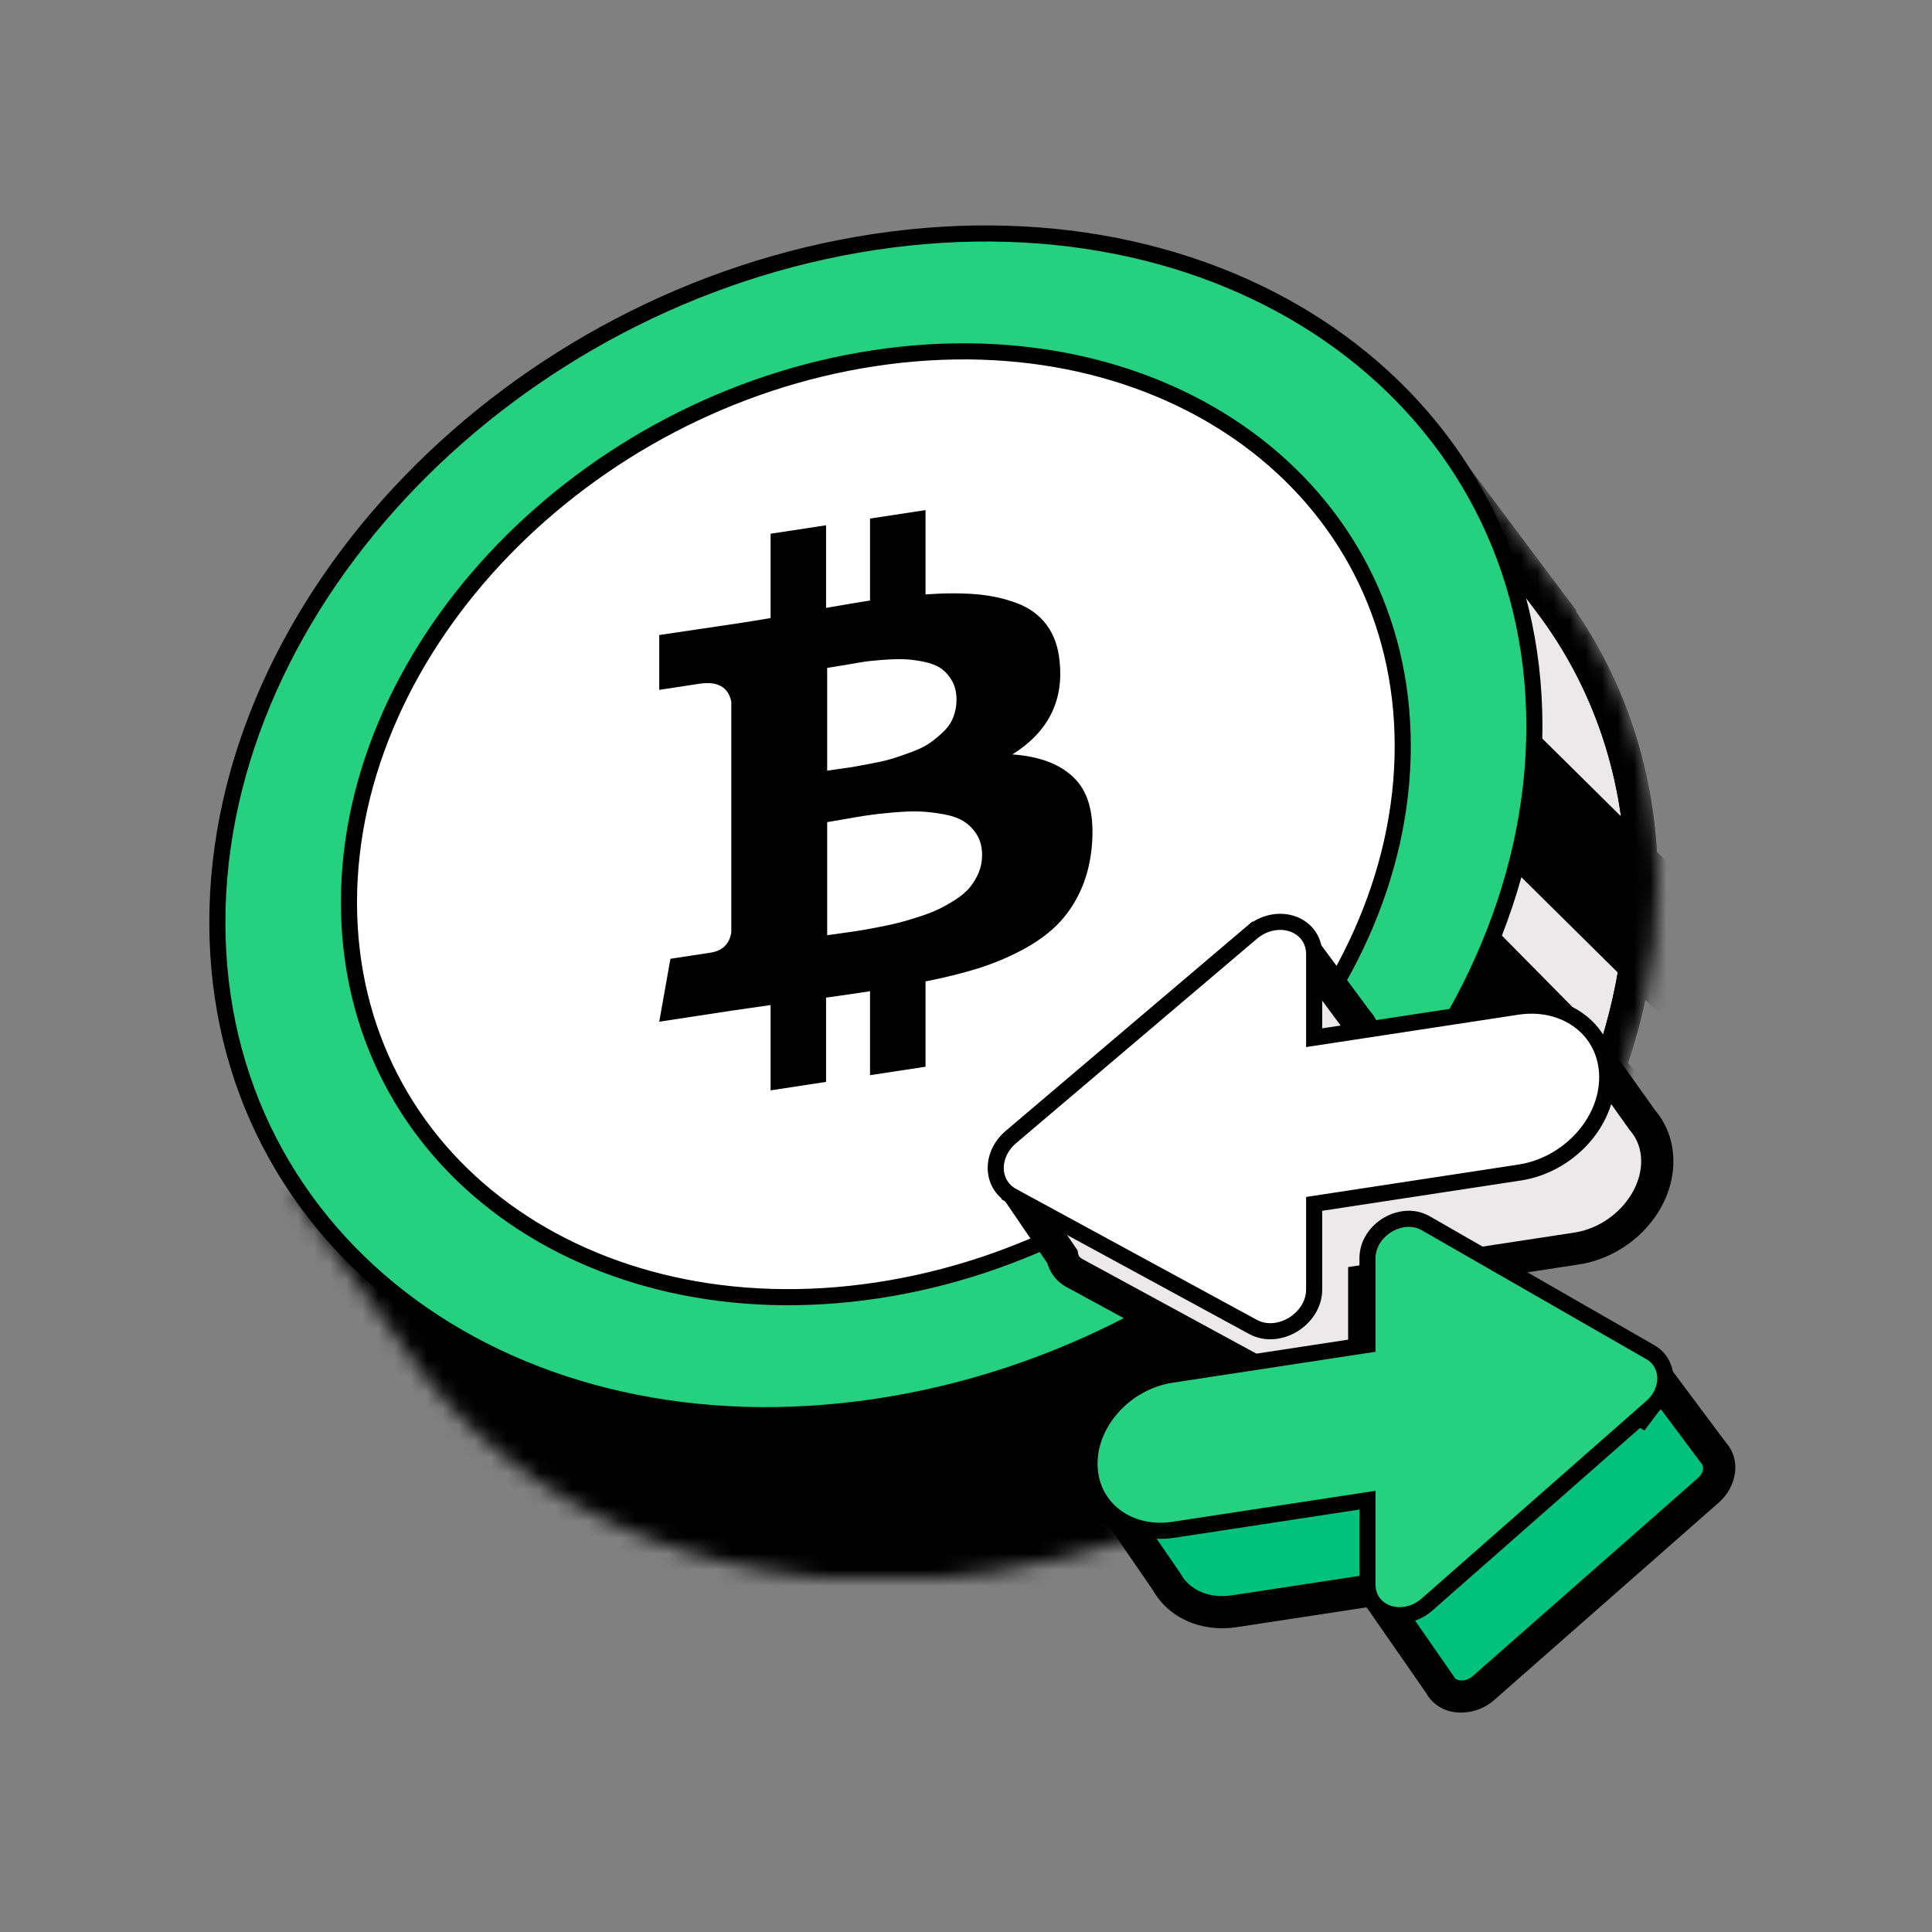 <svg width="120" height="120" viewBox="0 0 120 120" fill="none" xmlns="http://www.w3.org/2000/svg">
<rect x="0" y="0" width="120" height="120" fill="#808080" stroke="none"/>
<mask id="mask0_120_3943" style="mask-type:alpha" maskUnits="userSpaceOnUse" x="18" y="23" width="85" height="76">
<mask id="path-1-outside-1_120_3943" maskUnits="userSpaceOnUse" x="17.373" y="23.758" width="86" height="75" fill="black">
<rect fill="white" x="17.373" y="23.758" width="86" height="75"/>
<path fill-rule="evenodd" clip-rule="evenodd" d="M61.568 96.637C83.882 93.273 101.97 74.574 101.97 54.869C101.97 48.19 99.892 42.252 96.275 37.452L96.294 37.446L90.216 29.337L89.345 30.863C82.105 25.899 72.328 23.658 61.568 25.28C39.255 28.643 21.167 47.343 21.167 67.047C21.167 70.12 21.607 73.036 22.434 75.757C21.679 75.646 20.974 75.546 20.373 75.463L25.962 83.2C32.779 93.366 46.168 98.958 61.568 96.637Z"/>
</mask>
<path fill-rule="evenodd" clip-rule="evenodd" d="M61.568 96.637C83.882 93.273 101.97 74.574 101.97 54.869C101.97 48.19 99.892 42.252 96.275 37.452L96.294 37.446L90.216 29.337L89.345 30.863C82.105 25.899 72.328 23.658 61.568 25.28C39.255 28.643 21.167 47.343 21.167 67.047C21.167 70.12 21.607 73.036 22.434 75.757C21.679 75.646 20.974 75.546 20.373 75.463L25.962 83.2C32.779 93.366 46.168 98.958 61.568 96.637Z" fill="#EBE9E9"/>
<path d="M61.568 96.637L61.717 97.626H61.717L61.568 96.637ZM96.275 37.452L95.945 36.508L94.652 36.961L95.476 38.054L96.275 37.452ZM96.294 37.446L96.625 38.389L97.914 37.938L97.094 36.846L96.294 37.446ZM90.216 29.337L91.016 28.738L90.103 27.519L89.347 28.842L90.216 29.337ZM89.345 30.863L88.779 31.688L89.675 32.302L90.213 31.359L89.345 30.863ZM61.568 25.28L61.717 26.269L61.717 26.269L61.568 25.28ZM22.434 75.757L22.288 76.746L23.849 76.975L23.39 75.466L22.434 75.757ZM20.373 75.463L20.51 74.472L18.194 74.153L19.563 76.049L20.373 75.463ZM25.962 83.2L26.793 82.643L26.783 82.628L26.773 82.614L25.962 83.2ZM100.97 54.869C100.97 73.98 83.348 92.343 61.419 95.648L61.717 97.626C84.415 94.204 102.97 75.167 102.97 54.869H100.97ZM95.476 38.054C98.961 42.679 100.97 48.405 100.97 54.869H102.97C102.97 47.975 100.822 41.826 97.074 36.851L95.476 38.054ZM96.605 38.396L96.625 38.389L95.964 36.502L95.945 36.508L96.605 38.396ZM97.094 36.846L91.016 28.738L89.416 29.937L95.494 38.045L97.094 36.846ZM89.347 28.842L88.477 30.367L90.213 31.359L91.084 29.833L89.347 28.842ZM61.717 26.269C72.256 24.68 81.771 26.883 88.779 31.688L89.91 30.038C82.438 24.915 72.4 22.636 61.419 24.291L61.717 26.269ZM22.167 67.047C22.167 47.936 39.789 29.574 61.717 26.269L61.419 24.291C38.721 27.712 20.167 46.749 20.167 67.047H22.167ZM23.39 75.466C22.593 72.842 22.167 70.024 22.167 67.047H20.167C20.167 70.216 20.62 73.231 21.477 76.047L23.39 75.466ZM20.237 76.454C20.834 76.536 21.537 76.636 22.288 76.746L22.579 74.767C21.822 74.656 21.113 74.555 20.51 74.472L20.237 76.454ZM26.773 82.614L21.184 74.877L19.563 76.049L25.152 83.785L26.773 82.614ZM61.419 95.648C46.329 97.922 33.357 92.431 26.793 82.643L25.132 83.757C32.202 94.301 46.006 99.993 61.717 97.626L61.419 95.648Z" fill="black" mask="url(#path-1-outside-1_120_3943)"/>
</mask>
<g mask="url(#mask0_120_3943)">
<mask id="path-3-outside-2_120_3943" maskUnits="userSpaceOnUse" x="17.373" y="23.758" width="86" height="75" fill="black">
<rect fill="white" x="17.373" y="23.758" width="86" height="75"/>
<path fill-rule="evenodd" clip-rule="evenodd" d="M61.568 96.637C83.882 93.273 101.97 74.574 101.97 54.869C101.97 48.19 99.892 42.252 96.275 37.452L96.294 37.446L90.216 29.337L89.345 30.863C82.105 25.899 72.328 23.658 61.568 25.28C39.255 28.643 21.167 47.343 21.167 67.047C21.167 70.12 21.607 73.036 22.434 75.757C21.679 75.646 20.974 75.546 20.373 75.463L25.962 83.2C32.779 93.366 46.168 98.958 61.568 96.637Z"/>
</mask>
<path fill-rule="evenodd" clip-rule="evenodd" d="M61.568 96.637C83.882 93.273 101.97 74.574 101.97 54.869C101.97 48.19 99.892 42.252 96.275 37.452L96.294 37.446L90.216 29.337L89.345 30.863C82.105 25.899 72.328 23.658 61.568 25.28C39.255 28.643 21.167 47.343 21.167 67.047C21.167 70.12 21.607 73.036 22.434 75.757C21.679 75.646 20.974 75.546 20.373 75.463L25.962 83.2C32.779 93.366 46.168 98.958 61.568 96.637Z" fill="#EBE9E9"/>
<path d="M61.568 96.637L61.717 97.626H61.717L61.568 96.637ZM96.275 37.452L95.945 36.508L94.652 36.961L95.476 38.054L96.275 37.452ZM96.294 37.446L96.625 38.389L97.914 37.938L97.094 36.846L96.294 37.446ZM90.216 29.337L91.016 28.738L90.103 27.519L89.347 28.842L90.216 29.337ZM89.345 30.863L88.779 31.688L89.675 32.302L90.213 31.359L89.345 30.863ZM61.568 25.28L61.717 26.269L61.717 26.269L61.568 25.28ZM22.434 75.757L22.288 76.746L23.849 76.975L23.39 75.466L22.434 75.757ZM20.373 75.463L20.51 74.472L18.194 74.153L19.563 76.049L20.373 75.463ZM25.962 83.2L26.793 82.643L26.783 82.628L26.773 82.614L25.962 83.2ZM100.97 54.869C100.97 73.98 83.348 92.343 61.419 95.648L61.717 97.626C84.415 94.204 102.97 75.167 102.97 54.869H100.97ZM95.476 38.054C98.961 42.679 100.97 48.405 100.97 54.869H102.97C102.97 47.975 100.822 41.826 97.074 36.851L95.476 38.054ZM96.605 38.396L96.625 38.389L95.964 36.502L95.945 36.508L96.605 38.396ZM97.094 36.846L91.016 28.738L89.416 29.937L95.494 38.045L97.094 36.846ZM89.347 28.842L88.477 30.367L90.213 31.359L91.084 29.833L89.347 28.842ZM61.717 26.269C72.256 24.68 81.771 26.883 88.779 31.688L89.91 30.038C82.438 24.915 72.4 22.636 61.419 24.291L61.717 26.269ZM22.167 67.047C22.167 47.936 39.789 29.574 61.717 26.269L61.419 24.291C38.721 27.712 20.167 46.749 20.167 67.047H22.167ZM23.39 75.466C22.593 72.842 22.167 70.024 22.167 67.047H20.167C20.167 70.216 20.62 73.231 21.477 76.047L23.39 75.466ZM20.237 76.454C20.834 76.536 21.537 76.636 22.288 76.746L22.579 74.767C21.822 74.656 21.113 74.555 20.51 74.472L20.237 76.454ZM26.773 82.614L21.184 74.877L19.563 76.049L25.152 83.785L26.773 82.614ZM61.419 95.648C46.329 97.922 33.357 92.431 26.793 82.643L25.132 83.757C32.202 94.301 46.006 99.993 61.717 97.626L61.419 95.648Z" fill="black" mask="url(#path-3-outside-2_120_3943)"/>
<path d="M34.632 -1.276L123.438 88.641L66.216 121.751L-31.59 44.934L34.632 -1.276Z" fill="black"/>
<path d="M34.007 -15.214L123.93 73.69L117.942 77.665L28.018 -11.239L34.007 -15.214Z" fill="black"/>
<mask id="path-7-outside-3_120_3943" maskUnits="userSpaceOnUse" x="17.373" y="23.758" width="86" height="75" fill="black">
<rect fill="white" x="17.373" y="23.758" width="86" height="75"/>
<path fill-rule="evenodd" clip-rule="evenodd" d="M61.568 96.637C83.882 93.273 101.97 74.574 101.97 54.869C101.97 48.19 99.892 42.252 96.275 37.452L96.294 37.446L90.216 29.337L89.345 30.863C82.105 25.899 72.328 23.658 61.568 25.28C39.255 28.643 21.167 47.343 21.167 67.047C21.167 70.12 21.607 73.036 22.434 75.757C21.679 75.646 20.974 75.546 20.373 75.463L25.962 83.2C32.779 93.366 46.168 98.958 61.568 96.637Z"/>
</mask>
<path d="M61.568 96.637L61.717 97.626H61.717L61.568 96.637ZM96.275 37.452L95.945 36.508L94.652 36.961L95.476 38.054L96.275 37.452ZM96.294 37.446L96.625 38.389L97.914 37.938L97.094 36.846L96.294 37.446ZM90.216 29.337L91.016 28.738L90.103 27.519L89.347 28.842L90.216 29.337ZM89.345 30.863L88.779 31.688L89.675 32.302L90.213 31.359L89.345 30.863ZM61.568 25.28L61.717 26.269L61.717 26.269L61.568 25.28ZM22.434 75.757L22.288 76.746L23.849 76.975L23.39 75.466L22.434 75.757ZM20.373 75.463L20.51 74.472L18.194 74.153L19.563 76.049L20.373 75.463ZM25.962 83.2L26.793 82.643L26.783 82.628L26.773 82.614L25.962 83.2ZM100.97 54.869C100.97 73.98 83.348 92.343 61.419 95.648L61.717 97.626C84.415 94.204 102.97 75.167 102.97 54.869H100.97ZM95.476 38.054C98.961 42.679 100.97 48.405 100.97 54.869H102.97C102.97 47.975 100.822 41.826 97.074 36.851L95.476 38.054ZM96.605 38.396L96.625 38.389L95.964 36.502L95.945 36.508L96.605 38.396ZM97.094 36.846L91.016 28.738L89.416 29.937L95.494 38.045L97.094 36.846ZM89.347 28.842L88.477 30.367L90.213 31.359L91.084 29.833L89.347 28.842ZM61.717 26.269C72.256 24.68 81.771 26.883 88.779 31.688L89.91 30.038C82.438 24.915 72.4 22.636 61.419 24.291L61.717 26.269ZM22.167 67.047C22.167 47.936 39.789 29.574 61.717 26.269L61.419 24.291C38.721 27.712 20.167 46.749 20.167 67.047H22.167ZM23.39 75.466C22.593 72.842 22.167 70.024 22.167 67.047H20.167C20.167 70.216 20.62 73.231 21.477 76.047L23.39 75.466ZM20.237 76.454C20.834 76.536 21.537 76.636 22.288 76.746L22.579 74.767C21.822 74.656 21.113 74.555 20.51 74.472L20.237 76.454ZM26.773 82.614L21.184 74.877L19.563 76.049L25.152 83.785L26.773 82.614ZM61.419 95.648C46.329 97.922 33.357 92.431 26.793 82.643L25.132 83.757C32.202 94.301 46.006 99.993 61.717 97.626L61.419 95.648Z" fill="black" mask="url(#path-7-outside-3_120_3943)"/>
</g>
<path d="M54.476 87.373C76.982 83.981 95.304 65.112 95.304 45.111C95.304 25.023 76.861 11.631 54.327 15.027C31.822 18.419 13.5 37.288 13.5 57.289C13.5 77.377 31.942 90.769 54.476 87.373Z" fill="#25D17F" stroke="black"/>
<path d="M54.476 80.15C72.466 77.438 87.127 62.354 87.127 46.34C87.127 30.239 72.345 19.528 54.327 22.244C36.336 24.955 21.675 40.04 21.675 56.054C21.675 72.154 36.457 82.865 54.476 80.15Z" fill="white" stroke="black"/>
<path d="M65.812 41.051C66.08 43.531 65.103 45.467 62.88 46.859C64.625 46.98 65.931 47.494 66.796 48.401C67.661 49.308 67.997 50.739 67.803 52.694C67.699 53.694 67.456 54.596 67.076 55.402C66.695 56.208 66.214 56.898 65.632 57.472C65.05 58.045 64.327 58.561 63.461 59.018C62.596 59.476 61.69 59.853 60.742 60.15C59.795 60.446 58.709 60.716 57.486 60.958V66.256L54.039 66.782V61.567C52.846 61.749 51.936 61.881 51.309 61.963V67.198L47.863 67.724V62.426C47.594 62.467 47.192 62.525 46.654 62.6C46.117 62.675 45.707 62.734 45.423 62.777L40.947 63.46L41.641 59.552L44.125 59.173C44.871 59.059 45.304 58.64 45.423 57.915V43.579C45.23 42.667 44.566 42.297 43.432 42.47L40.947 42.849V39.442L45.692 38.739C46.647 38.593 47.371 38.476 47.863 38.387V33.151L51.309 32.625V37.757C52.533 37.543 53.443 37.39 54.04 37.299V32.209L57.486 31.683V36.919C58.665 36.836 59.709 36.833 60.62 36.908C61.53 36.984 62.373 37.167 63.148 37.458C63.924 37.748 64.54 38.194 64.995 38.796C65.45 39.399 65.722 40.15 65.812 41.051ZM61 53.108C61 52.609 60.888 52.184 60.664 51.83C60.44 51.476 60.164 51.2 59.836 51C59.508 50.801 59.079 50.655 58.549 50.563C58.02 50.471 57.531 50.417 57.084 50.402C56.636 50.387 56.084 50.409 55.427 50.468C54.771 50.526 54.256 50.584 53.883 50.641C53.51 50.698 53.029 50.778 52.44 50.882C51.85 50.986 51.496 51.047 51.377 51.065V58.088C51.496 58.069 51.772 58.031 52.205 57.972C52.638 57.913 52.995 57.862 53.279 57.818C53.562 57.775 53.958 57.704 54.465 57.606C54.972 57.508 55.409 57.414 55.774 57.324C56.14 57.233 56.565 57.109 57.05 56.952C57.535 56.795 57.949 56.635 58.292 56.472C58.635 56.309 58.989 56.109 59.355 55.874C59.72 55.638 60.015 55.385 60.239 55.115C60.463 54.846 60.645 54.541 60.787 54.201C60.929 53.861 61 53.496 61 53.108ZM59.411 43.461C59.411 43.004 59.317 42.613 59.131 42.288C58.945 41.963 58.717 41.707 58.448 41.52C58.18 41.332 57.822 41.193 57.374 41.101C56.927 41.01 56.516 40.959 56.144 40.946C55.77 40.934 55.312 40.949 54.767 40.99C54.222 41.032 53.79 41.08 53.469 41.136C53.148 41.192 52.745 41.26 52.261 41.341C51.776 41.422 51.481 41.471 51.377 41.486V47.865C51.451 47.854 51.709 47.818 52.149 47.758C52.589 47.697 52.936 47.645 53.189 47.599C53.443 47.553 53.816 47.483 54.308 47.387C54.8 47.291 55.211 47.19 55.539 47.085C55.867 46.979 56.252 46.844 56.692 46.68C57.132 46.516 57.494 46.333 57.777 46.13C58.06 45.928 58.337 45.699 58.605 45.443C58.873 45.187 59.075 44.89 59.209 44.551C59.343 44.212 59.411 43.849 59.411 43.461Z" fill="black"/>
<mask id="path-12-outside-4_120_3943" maskUnits="userSpaceOnUse" x="60.57" y="56.517" width="44" height="32" fill="black">
<rect fill="white" x="60.57" y="56.517" width="44" height="32"/>
<path fill-rule="evenodd" clip-rule="evenodd" d="M81.421 59.517L84.324 63.441C84.578 63.697 84.734 64.05 84.734 64.483V67.087V70.251L97.924 68.239C98.046 68.221 98.168 68.206 98.288 68.196L99.193 65.617L102.024 69.59C102.599 70.26 102.937 71.132 102.937 72.129C102.937 74.7 100.692 77.126 97.924 77.548L84.734 79.56V82.7V85.304C84.734 86.768 82.934 87.878 81.673 87.192L66.721 79.062C66.305 78.836 66.059 78.466 65.982 78.048L63.57 74.511L68.108 75.043L80.303 64.691L81.421 59.517Z"/>
</mask>
<path fill-rule="evenodd" clip-rule="evenodd" d="M81.421 59.517L84.324 63.441C84.578 63.697 84.734 64.05 84.734 64.483V67.087V70.251L97.924 68.239C98.046 68.221 98.168 68.206 98.288 68.196L99.193 65.617L102.024 69.59C102.599 70.26 102.937 71.132 102.937 72.129C102.937 74.7 100.692 77.126 97.924 77.548L84.734 79.56V82.7V85.304C84.734 86.768 82.934 87.878 81.673 87.192L66.721 79.062C66.305 78.836 66.059 78.466 65.982 78.048L63.57 74.511L68.108 75.043L80.303 64.691L81.421 59.517Z" fill="#EBE9E9"/>
<path d="M84.324 63.441L83.52 64.036L83.563 64.094L83.614 64.145L84.324 63.441ZM81.421 59.517L82.225 58.922L80.91 57.145L80.443 59.306L81.421 59.517ZM84.734 70.251H83.734V71.415L84.885 71.24L84.734 70.251ZM97.924 68.239L98.074 69.228L98.075 69.228L97.924 68.239ZM98.288 68.196L98.374 69.192L99.018 69.137L99.232 68.527L98.288 68.196ZM99.193 65.617L100.008 65.036L98.888 63.465L98.25 65.285L99.193 65.617ZM102.024 69.59L101.21 70.17L101.236 70.207L101.266 70.241L102.024 69.59ZM97.924 77.548L98.074 78.537L98.075 78.537L97.924 77.548ZM84.734 79.56L84.584 78.572L83.734 78.701V79.56H84.734ZM81.673 87.192L81.195 88.071L81.195 88.071L81.673 87.192ZM66.721 79.062L67.199 78.184L67.199 78.183L66.721 79.062ZM65.982 78.048L66.965 77.867L66.927 77.66L66.808 77.485L65.982 78.048ZM63.57 74.511L63.687 73.518L61.508 73.263L62.744 75.075L63.57 74.511ZM68.108 75.043L67.991 76.036L68.423 76.087L68.755 75.805L68.108 75.043ZM80.303 64.691L80.95 65.454L81.209 65.234L81.28 64.902L80.303 64.691ZM85.128 62.846L82.225 58.922L80.617 60.111L83.52 64.036L85.128 62.846ZM85.734 64.483C85.734 63.793 85.478 63.185 85.035 62.738L83.614 64.145C83.678 64.209 83.734 64.308 83.734 64.483H85.734ZM85.734 67.087V64.483H83.734V67.087H85.734ZM85.734 70.251V67.087H83.734V70.251H85.734ZM97.773 67.251L84.584 69.262L84.885 71.24L98.074 69.228L97.773 67.251ZM98.203 67.2C98.06 67.212 97.917 67.229 97.773 67.251L98.075 69.228C98.176 69.212 98.275 69.201 98.374 69.192L98.203 67.2ZM98.25 65.285L97.345 67.865L99.232 68.527L100.137 65.948L98.25 65.285ZM102.839 69.01L100.008 65.036L98.379 66.197L101.21 70.17L102.839 69.01ZM103.937 72.129C103.937 70.898 103.517 69.793 102.783 68.938L101.266 70.241C101.682 70.726 101.937 71.366 101.937 72.129H103.937ZM98.075 78.537C101.266 78.05 103.937 75.257 103.937 72.129H101.937C101.937 74.142 100.119 76.202 97.773 76.56L98.075 78.537ZM84.885 80.549L98.074 78.537L97.773 76.56L84.584 78.572L84.885 80.549ZM85.734 82.7V79.56H83.734V82.7H85.734ZM85.734 85.304V82.7H83.734V85.304H85.734ZM81.195 88.071C82.219 88.627 83.372 88.417 84.202 87.905C85.032 87.393 85.734 86.46 85.734 85.304H83.734C83.734 85.612 83.536 85.966 83.152 86.203C82.766 86.441 82.389 86.443 82.15 86.314L81.195 88.071ZM66.243 79.941L81.195 88.071L82.15 86.314L67.199 78.184L66.243 79.941ZM64.999 78.23C65.128 78.932 65.551 79.564 66.243 79.941L67.199 78.183C67.059 78.108 66.99 78.001 66.965 77.867L64.999 78.23ZM66.808 77.485L64.396 73.948L62.744 75.075L65.156 78.612L66.808 77.485ZM63.454 75.504L67.991 76.036L68.224 74.05L63.687 73.518L63.454 75.504ZM79.656 63.929L67.46 74.281L68.755 75.805L80.95 65.454L79.656 63.929ZM80.443 59.306L79.326 64.48L81.28 64.902L82.398 59.728L80.443 59.306Z" fill="black" mask="url(#path-12-outside-4_120_3943)"/>
<path d="M62.788 70.624L62.788 70.624C62.176 71.144 61.847 71.851 61.847 72.543C61.847 73.243 62.188 73.914 62.873 74.287L63.111 73.849L62.873 74.287L77.825 82.417L77.825 82.417C78.652 82.867 79.612 82.708 80.33 82.265C81.049 81.822 81.625 81.033 81.625 80.089V77.485V74.775L94.39 72.828C97.37 72.373 99.828 69.764 99.828 66.914C99.828 63.988 97.259 62.07 94.239 62.53L81.625 64.454V61.872V59.268C81.625 58.294 81.011 57.61 80.216 57.363C79.436 57.12 78.494 57.293 77.74 57.933L78.063 58.312L77.74 57.933L62.788 70.624Z" fill="white" stroke="black"/>
<mask id="path-15-outside-5_120_3943" maskUnits="userSpaceOnUse" x="66.531" y="79.757" width="42" height="27" fill="black">
<rect fill="white" x="66.531" y="79.757" width="42" height="27"/>
<path fill-rule="evenodd" clip-rule="evenodd" d="M87.128 98.481L85.592 99.099L89.443 104.645C89.894 105.487 91.202 105.672 92.152 104.837L106.101 92.572C106.881 91.886 106.991 90.848 106.431 90.238L103.152 85.848L101.87 87.547L92.152 81.967C90.987 81.298 89.283 82.328 89.283 83.702V86.281V89.517L76.669 91.441C75.551 91.611 74.526 92.133 73.724 92.866L68.531 92.527L72.463 98.246C73.208 99.594 74.811 100.36 76.669 100.077L87.128 98.481Z"/>
</mask>
<path fill-rule="evenodd" clip-rule="evenodd" d="M87.128 98.481L85.592 99.099L89.443 104.645C89.894 105.487 91.202 105.672 92.152 104.837L106.101 92.572C106.881 91.886 106.991 90.848 106.431 90.238L103.152 85.848L101.87 87.547L92.152 81.967C90.987 81.298 89.283 82.328 89.283 83.702V86.281V89.517L76.669 91.441C75.551 91.611 74.526 92.133 73.724 92.866L68.531 92.527L72.463 98.246C73.208 99.594 74.811 100.36 76.669 100.077L87.128 98.481Z" fill="#00C27C"/>
<path d="M87.128 98.481L87.501 99.409L86.977 97.493L87.128 98.481ZM85.592 99.099L85.219 98.171L84.055 98.639L84.771 99.669L85.592 99.099ZM89.443 104.645L90.324 104.173L90.297 104.122L90.264 104.075L89.443 104.645ZM92.152 104.837L91.492 104.086L91.492 104.086L92.152 104.837ZM106.101 92.572L105.441 91.821L105.441 91.821L106.101 92.572ZM106.431 90.238L105.63 90.837L105.66 90.877L105.695 90.915L106.431 90.238ZM103.152 85.848L103.953 85.25L103.156 84.182L102.354 85.246L103.152 85.848ZM101.87 87.547L101.372 88.414L102.137 88.853L102.668 88.149L101.87 87.547ZM92.152 81.967L91.654 82.834L91.654 82.834L92.152 81.967ZM89.283 89.517L89.433 90.505L90.283 90.376V89.517H89.283ZM76.669 91.441L76.518 90.452L76.518 90.452L76.669 91.441ZM73.724 92.866L73.659 93.864L74.083 93.891L74.398 93.604L73.724 92.866ZM68.531 92.527L68.596 91.529L66.539 91.395L67.707 93.094L68.531 92.527ZM72.463 98.246L73.338 97.762L73.314 97.72L73.287 97.68L72.463 98.246ZM76.669 100.077L76.518 99.088L76.518 99.088L76.669 100.077ZM86.755 97.554L85.219 98.171L85.965 100.027L87.501 99.409L86.755 97.554ZM84.771 99.669L88.621 105.216L90.264 104.075L86.413 98.529L84.771 99.669ZM88.561 105.118C89.4 106.683 91.52 106.724 92.812 105.588L91.492 104.086C91.218 104.327 90.924 104.395 90.704 104.374C90.476 104.353 90.365 104.249 90.324 104.173L88.561 105.118ZM92.812 105.588L106.762 93.323L105.441 91.821L91.492 104.086L92.812 105.588ZM106.762 93.323C107.849 92.366 108.202 90.687 107.167 89.561L105.695 90.915C105.781 91.008 105.913 91.405 105.441 91.821L106.762 93.323ZM102.351 86.446L105.63 90.837L107.232 89.64L103.953 85.25L102.351 86.446ZM102.668 88.149L103.95 86.45L102.354 85.246L101.072 86.945L102.668 88.149ZM102.368 86.68L92.65 81.1L91.654 82.834L101.372 88.414L102.368 86.68ZM92.65 81.1C91.672 80.538 90.558 80.732 89.763 81.213C88.965 81.695 88.283 82.587 88.283 83.702H90.283C90.283 83.444 90.452 83.133 90.798 82.924C91.146 82.714 91.466 82.726 91.654 82.834L92.65 81.1ZM88.283 83.702V86.281H90.283V83.702H88.283ZM88.283 86.281V89.517H90.283V86.281H88.283ZM89.132 88.528L76.518 90.452L76.82 92.429L89.433 90.505L89.132 88.528ZM76.518 90.452C75.191 90.654 73.987 91.272 73.049 92.127L74.398 93.604C75.065 92.995 75.911 92.568 76.82 92.429L76.518 90.452ZM68.466 93.525L73.659 93.864L73.789 91.868L68.596 91.529L68.466 93.525ZM73.287 97.68L69.355 91.96L67.707 93.094L71.639 98.813L73.287 97.68ZM71.588 98.731C72.564 100.495 74.609 101.403 76.82 101.065L76.518 99.088C75.014 99.318 73.853 98.693 73.338 97.762L71.588 98.731ZM76.82 101.065L87.279 99.47L86.977 97.493L76.518 99.088L76.82 101.065Z" fill="black" mask="url(#path-15-outside-5_120_3943)"/>
<path d="M88.637 99.657L88.637 99.657L102.586 87.392C103.139 86.906 103.437 86.254 103.437 85.615C103.437 84.967 103.127 84.344 102.505 83.987L88.555 75.978C87.775 75.53 86.86 75.672 86.176 76.085C85.492 76.499 84.937 77.246 84.937 78.147V80.726V83.531L72.748 85.391C69.968 85.815 67.672 88.249 67.672 90.913C67.672 93.654 70.079 95.446 72.899 95.016L84.937 93.179V95.842V98.421C84.937 99.353 85.532 100.002 86.291 100.23C87.037 100.453 87.931 100.277 88.637 99.657Z" fill="#25D17F" stroke="black"/>
</svg>
